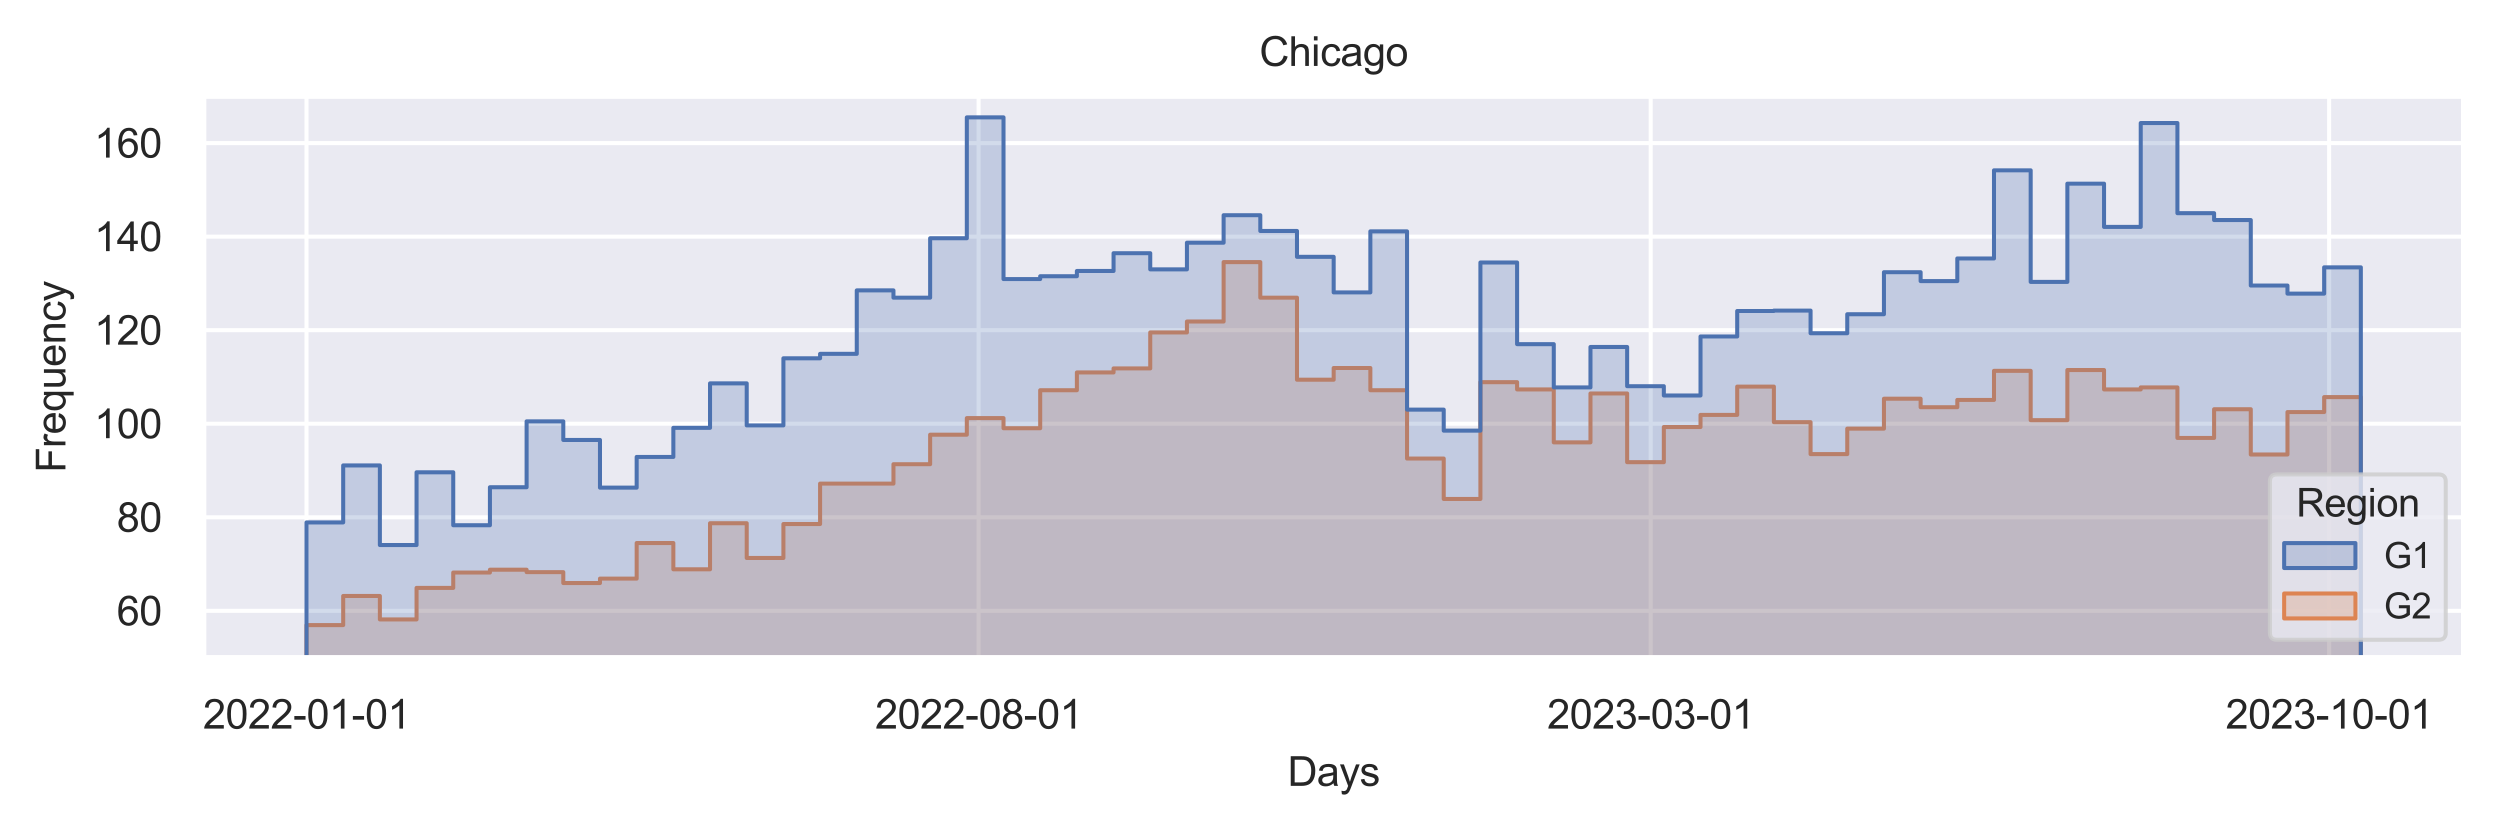 <?xml version="1.0" encoding="utf-8" standalone="no"?>
<!DOCTYPE svg PUBLIC "-//W3C//DTD SVG 1.1//EN"
  "http://www.w3.org/Graphics/SVG/1.1/DTD/svg11.dtd">
<svg xmlns:xlink="http://www.w3.org/1999/xlink" width="493.856pt" height="164.13pt" viewBox="0 0 493.856 164.13" xmlns="http://www.w3.org/2000/svg" version="1.1">
 <defs>
  <style type="text/css">*{stroke-linejoin: round; stroke-linecap: butt}</style>
 </defs>
 <g id="figure_1">
  <g id="patch_1">
   <path d="M 0 164.13 
L 493.856 164.13 
L 493.856 0 
L 0 0 
z
" style="fill: #ffffff"/>
  </g>
  <g id="axes_1">
   <g id="patch_2">
    <path d="M 40.256 129.904 
L 486.656 129.904 
L 486.656 19.024 
L 40.256 19.024 
z
" style="fill: #eaeaf2"/>
   </g>
   <g id="matplotlib.axis_1">
    <g id="xtick_1">
     <g id="line2d_1">
      <path d="M 60.547 129.904 
L 60.547 19.024 
" clip-path="url(#p807b427afb)" style="fill: none; stroke: #ffffff; stroke-width: 0.8; stroke-linecap: round"/>
     </g>
     <g id="text_1">
      <!-- 2022-01-01 -->
      <g style="fill: #262626" transform="translate(40.088 143.93) scale(0.08 -0.08)">
       <defs>
        <path id="ArialMT-32" d="M 3222 541 
L 3222 0 
L 194 0 
Q 188 203 259 391 
Q 375 700 629 1000 
Q 884 1300 1366 1694 
Q 2113 2306 2375 2664 
Q 2638 3022 2638 3341 
Q 2638 3675 2398 3904 
Q 2159 4134 1775 4134 
Q 1369 4134 1125 3890 
Q 881 3647 878 3216 
L 300 3275 
Q 359 3922 746 4261 
Q 1134 4600 1788 4600 
Q 2447 4600 2831 4234 
Q 3216 3869 3216 3328 
Q 3216 3053 3103 2787 
Q 2991 2522 2730 2228 
Q 2469 1934 1863 1422 
Q 1356 997 1212 845 
Q 1069 694 975 541 
L 3222 541 
z
" transform="scale(0.016)"/>
        <path id="ArialMT-30" d="M 266 2259 
Q 266 3072 433 3567 
Q 600 4063 929 4331 
Q 1259 4600 1759 4600 
Q 2128 4600 2406 4451 
Q 2684 4303 2865 4023 
Q 3047 3744 3150 3342 
Q 3253 2941 3253 2259 
Q 3253 1453 3087 958 
Q 2922 463 2592 192 
Q 2263 -78 1759 -78 
Q 1097 -78 719 397 
Q 266 969 266 2259 
z
M 844 2259 
Q 844 1131 1108 757 
Q 1372 384 1759 384 
Q 2147 384 2411 759 
Q 2675 1134 2675 2259 
Q 2675 3391 2411 3762 
Q 2147 4134 1753 4134 
Q 1366 4134 1134 3806 
Q 844 3388 844 2259 
z
" transform="scale(0.016)"/>
        <path id="ArialMT-2d" d="M 203 1375 
L 203 1941 
L 1931 1941 
L 1931 1375 
L 203 1375 
z
" transform="scale(0.016)"/>
        <path id="ArialMT-31" d="M 2384 0 
L 1822 0 
L 1822 3584 
Q 1619 3391 1289 3197 
Q 959 3003 697 2906 
L 697 3450 
Q 1169 3672 1522 3987 
Q 1875 4303 2022 4600 
L 2384 4600 
L 2384 0 
z
" transform="scale(0.016)"/>
       </defs>
       <use xlink:href="#ArialMT-32"/>
       <use xlink:href="#ArialMT-30" x="55.615"/>
       <use xlink:href="#ArialMT-32" x="111.23"/>
       <use xlink:href="#ArialMT-32" x="166.846"/>
       <use xlink:href="#ArialMT-2d" x="222.461"/>
       <use xlink:href="#ArialMT-30" x="255.762"/>
       <use xlink:href="#ArialMT-31" x="311.377"/>
       <use xlink:href="#ArialMT-2d" x="366.992"/>
       <use xlink:href="#ArialMT-30" x="400.293"/>
       <use xlink:href="#ArialMT-31" x="455.908"/>
      </g>
     </g>
    </g>
    <g id="xtick_2">
     <g id="line2d_2">
      <path d="M 193.315 129.904 
L 193.315 19.024 
" clip-path="url(#p807b427afb)" style="fill: none; stroke: #ffffff; stroke-width: 0.8; stroke-linecap: round"/>
     </g>
     <g id="text_2">
      <!-- 2022-08-01 -->
      <g style="fill: #262626" transform="translate(172.856 143.93) scale(0.08 -0.08)">
       <defs>
        <path id="ArialMT-38" d="M 1131 2484 
Q 781 2613 612 2850 
Q 444 3088 444 3419 
Q 444 3919 803 4259 
Q 1163 4600 1759 4600 
Q 2359 4600 2725 4251 
Q 3091 3903 3091 3403 
Q 3091 3084 2923 2848 
Q 2756 2613 2416 2484 
Q 2838 2347 3058 2040 
Q 3278 1734 3278 1309 
Q 3278 722 2862 322 
Q 2447 -78 1769 -78 
Q 1091 -78 675 323 
Q 259 725 259 1325 
Q 259 1772 486 2073 
Q 713 2375 1131 2484 
z
M 1019 3438 
Q 1019 3113 1228 2906 
Q 1438 2700 1772 2700 
Q 2097 2700 2305 2904 
Q 2513 3109 2513 3406 
Q 2513 3716 2298 3927 
Q 2084 4138 1766 4138 
Q 1444 4138 1231 3931 
Q 1019 3725 1019 3438 
z
M 838 1322 
Q 838 1081 952 856 
Q 1066 631 1291 507 
Q 1516 384 1775 384 
Q 2178 384 2440 643 
Q 2703 903 2703 1303 
Q 2703 1709 2433 1975 
Q 2163 2241 1756 2241 
Q 1359 2241 1098 1978 
Q 838 1716 838 1322 
z
" transform="scale(0.016)"/>
       </defs>
       <use xlink:href="#ArialMT-32"/>
       <use xlink:href="#ArialMT-30" x="55.615"/>
       <use xlink:href="#ArialMT-32" x="111.23"/>
       <use xlink:href="#ArialMT-32" x="166.846"/>
       <use xlink:href="#ArialMT-2d" x="222.461"/>
       <use xlink:href="#ArialMT-30" x="255.762"/>
       <use xlink:href="#ArialMT-38" x="311.377"/>
       <use xlink:href="#ArialMT-2d" x="366.992"/>
       <use xlink:href="#ArialMT-30" x="400.293"/>
       <use xlink:href="#ArialMT-31" x="455.908"/>
      </g>
     </g>
    </g>
    <g id="xtick_3">
     <g id="line2d_3">
      <path d="M 326.083 129.904 
L 326.083 19.024 
" clip-path="url(#p807b427afb)" style="fill: none; stroke: #ffffff; stroke-width: 0.8; stroke-linecap: round"/>
     </g>
     <g id="text_3">
      <!-- 2023-03-01 -->
      <g style="fill: #262626" transform="translate(305.624 143.93) scale(0.08 -0.08)">
       <defs>
        <path id="ArialMT-33" d="M 269 1209 
L 831 1284 
Q 928 806 1161 595 
Q 1394 384 1728 384 
Q 2125 384 2398 659 
Q 2672 934 2672 1341 
Q 2672 1728 2419 1979 
Q 2166 2231 1775 2231 
Q 1616 2231 1378 2169 
L 1441 2663 
Q 1497 2656 1531 2656 
Q 1891 2656 2178 2843 
Q 2466 3031 2466 3422 
Q 2466 3731 2256 3934 
Q 2047 4138 1716 4138 
Q 1388 4138 1169 3931 
Q 950 3725 888 3313 
L 325 3413 
Q 428 3978 793 4289 
Q 1159 4600 1703 4600 
Q 2078 4600 2393 4439 
Q 2709 4278 2876 4000 
Q 3044 3722 3044 3409 
Q 3044 3113 2884 2869 
Q 2725 2625 2413 2481 
Q 2819 2388 3044 2092 
Q 3269 1797 3269 1353 
Q 3269 753 2831 336 
Q 2394 -81 1725 -81 
Q 1122 -81 723 278 
Q 325 638 269 1209 
z
" transform="scale(0.016)"/>
       </defs>
       <use xlink:href="#ArialMT-32"/>
       <use xlink:href="#ArialMT-30" x="55.615"/>
       <use xlink:href="#ArialMT-32" x="111.23"/>
       <use xlink:href="#ArialMT-33" x="166.846"/>
       <use xlink:href="#ArialMT-2d" x="222.461"/>
       <use xlink:href="#ArialMT-30" x="255.762"/>
       <use xlink:href="#ArialMT-33" x="311.377"/>
       <use xlink:href="#ArialMT-2d" x="366.992"/>
       <use xlink:href="#ArialMT-30" x="400.293"/>
       <use xlink:href="#ArialMT-31" x="455.908"/>
      </g>
     </g>
    </g>
    <g id="xtick_4">
     <g id="line2d_4">
      <path d="M 460.103 129.904 
L 460.103 19.024 
" clip-path="url(#p807b427afb)" style="fill: none; stroke: #ffffff; stroke-width: 0.8; stroke-linecap: round"/>
     </g>
     <g id="text_4">
      <!-- 2023-10-01 -->
      <g style="fill: #262626" transform="translate(439.644 143.93) scale(0.08 -0.08)">
       <use xlink:href="#ArialMT-32"/>
       <use xlink:href="#ArialMT-30" x="55.615"/>
       <use xlink:href="#ArialMT-32" x="111.23"/>
       <use xlink:href="#ArialMT-33" x="166.846"/>
       <use xlink:href="#ArialMT-2d" x="222.461"/>
       <use xlink:href="#ArialMT-31" x="255.762"/>
       <use xlink:href="#ArialMT-30" x="311.377"/>
       <use xlink:href="#ArialMT-2d" x="366.992"/>
       <use xlink:href="#ArialMT-30" x="400.293"/>
       <use xlink:href="#ArialMT-31" x="455.908"/>
      </g>
     </g>
    </g>
    <g id="text_5">
     <!-- Days -->
     <g style="fill: #262626" transform="translate(254.343 155.246) scale(0.08 -0.08)">
      <defs>
       <path id="ArialMT-44" d="M 494 0 
L 494 4581 
L 2072 4581 
Q 2606 4581 2888 4516 
Q 3281 4425 3559 4188 
Q 3922 3881 4101 3404 
Q 4281 2928 4281 2316 
Q 4281 1794 4159 1391 
Q 4038 988 3847 723 
Q 3656 459 3429 307 
Q 3203 156 2883 78 
Q 2563 0 2147 0 
L 494 0 
z
M 1100 541 
L 2078 541 
Q 2531 541 2789 625 
Q 3047 709 3200 863 
Q 3416 1078 3536 1442 
Q 3656 1806 3656 2325 
Q 3656 3044 3420 3430 
Q 3184 3816 2847 3947 
Q 2603 4041 2063 4041 
L 1100 4041 
L 1100 541 
z
" transform="scale(0.016)"/>
       <path id="ArialMT-61" d="M 2588 409 
Q 2275 144 1986 34 
Q 1697 -75 1366 -75 
Q 819 -75 525 192 
Q 231 459 231 875 
Q 231 1119 342 1320 
Q 453 1522 633 1644 
Q 813 1766 1038 1828 
Q 1203 1872 1538 1913 
Q 2219 1994 2541 2106 
Q 2544 2222 2544 2253 
Q 2544 2597 2384 2738 
Q 2169 2928 1744 2928 
Q 1347 2928 1158 2789 
Q 969 2650 878 2297 
L 328 2372 
Q 403 2725 575 2942 
Q 747 3159 1072 3276 
Q 1397 3394 1825 3394 
Q 2250 3394 2515 3294 
Q 2781 3194 2906 3042 
Q 3031 2891 3081 2659 
Q 3109 2516 3109 2141 
L 3109 1391 
Q 3109 606 3145 398 
Q 3181 191 3288 0 
L 2700 0 
Q 2613 175 2588 409 
z
M 2541 1666 
Q 2234 1541 1622 1453 
Q 1275 1403 1131 1340 
Q 988 1278 909 1158 
Q 831 1038 831 891 
Q 831 666 1001 516 
Q 1172 366 1500 366 
Q 1825 366 2078 508 
Q 2331 650 2450 897 
Q 2541 1088 2541 1459 
L 2541 1666 
z
" transform="scale(0.016)"/>
       <path id="ArialMT-79" d="M 397 -1278 
L 334 -750 
Q 519 -800 656 -800 
Q 844 -800 956 -737 
Q 1069 -675 1141 -563 
Q 1194 -478 1313 -144 
Q 1328 -97 1363 -6 
L 103 3319 
L 709 3319 
L 1400 1397 
Q 1534 1031 1641 628 
Q 1738 1016 1872 1384 
L 2581 3319 
L 3144 3319 
L 1881 -56 
Q 1678 -603 1566 -809 
Q 1416 -1088 1222 -1217 
Q 1028 -1347 759 -1347 
Q 597 -1347 397 -1278 
z
" transform="scale(0.016)"/>
       <path id="ArialMT-73" d="M 197 991 
L 753 1078 
Q 800 744 1014 566 
Q 1228 388 1613 388 
Q 2000 388 2187 545 
Q 2375 703 2375 916 
Q 2375 1106 2209 1216 
Q 2094 1291 1634 1406 
Q 1016 1563 777 1677 
Q 538 1791 414 1992 
Q 291 2194 291 2438 
Q 291 2659 392 2848 
Q 494 3038 669 3163 
Q 800 3259 1026 3326 
Q 1253 3394 1513 3394 
Q 1903 3394 2198 3281 
Q 2494 3169 2634 2976 
Q 2775 2784 2828 2463 
L 2278 2388 
Q 2241 2644 2061 2787 
Q 1881 2931 1553 2931 
Q 1166 2931 1000 2803 
Q 834 2675 834 2503 
Q 834 2394 903 2306 
Q 972 2216 1119 2156 
Q 1203 2125 1616 2013 
Q 2213 1853 2448 1751 
Q 2684 1650 2818 1456 
Q 2953 1263 2953 975 
Q 2953 694 2789 445 
Q 2625 197 2315 61 
Q 2006 -75 1616 -75 
Q 969 -75 630 194 
Q 291 463 197 991 
z
" transform="scale(0.016)"/>
      </defs>
      <use xlink:href="#ArialMT-44"/>
      <use xlink:href="#ArialMT-61" x="72.217"/>
      <use xlink:href="#ArialMT-79" x="127.832"/>
      <use xlink:href="#ArialMT-73" x="177.832"/>
     </g>
    </g>
   </g>
   <g id="matplotlib.axis_2">
    <g id="ytick_1">
     <g id="line2d_5">
      <path d="M 40.256 120.664 
L 486.656 120.664 
" clip-path="url(#p807b427afb)" style="fill: none; stroke: #ffffff; stroke-width: 0.8; stroke-linecap: round"/>
     </g>
     <g id="text_6">
      <!-- 60 -->
      <g style="fill: #262626" transform="translate(23.059 123.527) scale(0.08 -0.08)">
       <defs>
        <path id="ArialMT-36" d="M 3184 3459 
L 2625 3416 
Q 2550 3747 2413 3897 
Q 2184 4138 1850 4138 
Q 1581 4138 1378 3988 
Q 1113 3794 959 3422 
Q 806 3050 800 2363 
Q 1003 2672 1297 2822 
Q 1591 2972 1913 2972 
Q 2475 2972 2870 2558 
Q 3266 2144 3266 1488 
Q 3266 1056 3080 686 
Q 2894 316 2569 119 
Q 2244 -78 1831 -78 
Q 1128 -78 684 439 
Q 241 956 241 2144 
Q 241 3472 731 4075 
Q 1159 4600 1884 4600 
Q 2425 4600 2770 4297 
Q 3116 3994 3184 3459 
z
M 888 1484 
Q 888 1194 1011 928 
Q 1134 663 1356 523 
Q 1578 384 1822 384 
Q 2178 384 2434 671 
Q 2691 959 2691 1453 
Q 2691 1928 2437 2201 
Q 2184 2475 1800 2475 
Q 1419 2475 1153 2201 
Q 888 1928 888 1484 
z
" transform="scale(0.016)"/>
       </defs>
       <use xlink:href="#ArialMT-36"/>
       <use xlink:href="#ArialMT-30" x="55.615"/>
      </g>
     </g>
    </g>
    <g id="ytick_2">
     <g id="line2d_6">
      <path d="M 40.256 102.184 
L 486.656 102.184 
" clip-path="url(#p807b427afb)" style="fill: none; stroke: #ffffff; stroke-width: 0.8; stroke-linecap: round"/>
     </g>
     <g id="text_7">
      <!-- 80 -->
      <g style="fill: #262626" transform="translate(23.059 105.047) scale(0.08 -0.08)">
       <use xlink:href="#ArialMT-38"/>
       <use xlink:href="#ArialMT-30" x="55.615"/>
      </g>
     </g>
    </g>
    <g id="ytick_3">
     <g id="line2d_7">
      <path d="M 40.256 83.704 
L 486.656 83.704 
" clip-path="url(#p807b427afb)" style="fill: none; stroke: #ffffff; stroke-width: 0.8; stroke-linecap: round"/>
     </g>
     <g id="text_8">
      <!-- 100 -->
      <g style="fill: #262626" transform="translate(18.61 86.567) scale(0.08 -0.08)">
       <use xlink:href="#ArialMT-31"/>
       <use xlink:href="#ArialMT-30" x="55.615"/>
       <use xlink:href="#ArialMT-30" x="111.23"/>
      </g>
     </g>
    </g>
    <g id="ytick_4">
     <g id="line2d_8">
      <path d="M 40.256 65.224 
L 486.656 65.224 
" clip-path="url(#p807b427afb)" style="fill: none; stroke: #ffffff; stroke-width: 0.8; stroke-linecap: round"/>
     </g>
     <g id="text_9">
      <!-- 120 -->
      <g style="fill: #262626" transform="translate(18.61 68.087) scale(0.08 -0.08)">
       <use xlink:href="#ArialMT-31"/>
       <use xlink:href="#ArialMT-32" x="55.615"/>
       <use xlink:href="#ArialMT-30" x="111.23"/>
      </g>
     </g>
    </g>
    <g id="ytick_5">
     <g id="line2d_9">
      <path d="M 40.256 46.744 
L 486.656 46.744 
" clip-path="url(#p807b427afb)" style="fill: none; stroke: #ffffff; stroke-width: 0.8; stroke-linecap: round"/>
     </g>
     <g id="text_10">
      <!-- 140 -->
      <g style="fill: #262626" transform="translate(18.61 49.607) scale(0.08 -0.08)">
       <defs>
        <path id="ArialMT-34" d="M 2069 0 
L 2069 1097 
L 81 1097 
L 81 1613 
L 2172 4581 
L 2631 4581 
L 2631 1613 
L 3250 1613 
L 3250 1097 
L 2631 1097 
L 2631 0 
L 2069 0 
z
M 2069 1613 
L 2069 3678 
L 634 1613 
L 2069 1613 
z
" transform="scale(0.016)"/>
       </defs>
       <use xlink:href="#ArialMT-31"/>
       <use xlink:href="#ArialMT-34" x="55.615"/>
       <use xlink:href="#ArialMT-30" x="111.23"/>
      </g>
     </g>
    </g>
    <g id="ytick_6">
     <g id="line2d_10">
      <path d="M 40.256 28.264 
L 486.656 28.264 
" clip-path="url(#p807b427afb)" style="fill: none; stroke: #ffffff; stroke-width: 0.8; stroke-linecap: round"/>
     </g>
     <g id="text_11">
      <!-- 160 -->
      <g style="fill: #262626" transform="translate(18.61 31.127) scale(0.08 -0.08)">
       <use xlink:href="#ArialMT-31"/>
       <use xlink:href="#ArialMT-36" x="55.615"/>
       <use xlink:href="#ArialMT-30" x="111.23"/>
      </g>
     </g>
    </g>
    <g id="text_12">
     <!-- Frequency -->
     <g style="fill: #262626" transform="translate(12.926 93.361) rotate(-90) scale(0.08 -0.08)">
      <defs>
       <path id="ArialMT-46" d="M 525 0 
L 525 4581 
L 3616 4581 
L 3616 4041 
L 1131 4041 
L 1131 2622 
L 3281 2622 
L 3281 2081 
L 1131 2081 
L 1131 0 
L 525 0 
z
" transform="scale(0.016)"/>
       <path id="ArialMT-72" d="M 416 0 
L 416 3319 
L 922 3319 
L 922 2816 
Q 1116 3169 1280 3281 
Q 1444 3394 1641 3394 
Q 1925 3394 2219 3213 
L 2025 2691 
Q 1819 2813 1613 2813 
Q 1428 2813 1281 2702 
Q 1134 2591 1072 2394 
Q 978 2094 978 1738 
L 978 0 
L 416 0 
z
" transform="scale(0.016)"/>
       <path id="ArialMT-65" d="M 2694 1069 
L 3275 997 
Q 3138 488 2766 206 
Q 2394 -75 1816 -75 
Q 1088 -75 661 373 
Q 234 822 234 1631 
Q 234 2469 665 2931 
Q 1097 3394 1784 3394 
Q 2450 3394 2872 2941 
Q 3294 2488 3294 1666 
Q 3294 1616 3291 1516 
L 816 1516 
Q 847 969 1125 678 
Q 1403 388 1819 388 
Q 2128 388 2347 550 
Q 2566 713 2694 1069 
z
M 847 1978 
L 2700 1978 
Q 2663 2397 2488 2606 
Q 2219 2931 1791 2931 
Q 1403 2931 1139 2672 
Q 875 2413 847 1978 
z
" transform="scale(0.016)"/>
       <path id="ArialMT-71" d="M 2538 -1272 
L 2538 353 
Q 2406 169 2170 47 
Q 1934 -75 1669 -75 
Q 1078 -75 651 397 
Q 225 869 225 1691 
Q 225 2191 398 2587 
Q 572 2984 901 3189 
Q 1231 3394 1625 3394 
Q 2241 3394 2594 2875 
L 2594 3319 
L 3100 3319 
L 3100 -1272 
L 2538 -1272 
z
M 803 1669 
Q 803 1028 1072 708 
Q 1341 388 1716 388 
Q 2075 388 2334 692 
Q 2594 997 2594 1619 
Q 2594 2281 2320 2615 
Q 2047 2950 1678 2950 
Q 1313 2950 1058 2639 
Q 803 2328 803 1669 
z
" transform="scale(0.016)"/>
       <path id="ArialMT-75" d="M 2597 0 
L 2597 488 
Q 2209 -75 1544 -75 
Q 1250 -75 995 37 
Q 741 150 617 320 
Q 494 491 444 738 
Q 409 903 409 1263 
L 409 3319 
L 972 3319 
L 972 1478 
Q 972 1038 1006 884 
Q 1059 663 1231 536 
Q 1403 409 1656 409 
Q 1909 409 2131 539 
Q 2353 669 2445 892 
Q 2538 1116 2538 1541 
L 2538 3319 
L 3100 3319 
L 3100 0 
L 2597 0 
z
" transform="scale(0.016)"/>
       <path id="ArialMT-6e" d="M 422 0 
L 422 3319 
L 928 3319 
L 928 2847 
Q 1294 3394 1984 3394 
Q 2284 3394 2536 3286 
Q 2788 3178 2913 3003 
Q 3038 2828 3088 2588 
Q 3119 2431 3119 2041 
L 3119 0 
L 2556 0 
L 2556 2019 
Q 2556 2363 2490 2533 
Q 2425 2703 2258 2804 
Q 2091 2906 1866 2906 
Q 1506 2906 1245 2678 
Q 984 2450 984 1813 
L 984 0 
L 422 0 
z
" transform="scale(0.016)"/>
       <path id="ArialMT-63" d="M 2588 1216 
L 3141 1144 
Q 3050 572 2676 248 
Q 2303 -75 1759 -75 
Q 1078 -75 664 370 
Q 250 816 250 1647 
Q 250 2184 428 2587 
Q 606 2991 970 3192 
Q 1334 3394 1763 3394 
Q 2303 3394 2647 3120 
Q 2991 2847 3088 2344 
L 2541 2259 
Q 2463 2594 2264 2762 
Q 2066 2931 1784 2931 
Q 1359 2931 1093 2626 
Q 828 2322 828 1663 
Q 828 994 1084 691 
Q 1341 388 1753 388 
Q 2084 388 2306 591 
Q 2528 794 2588 1216 
z
" transform="scale(0.016)"/>
      </defs>
      <use xlink:href="#ArialMT-46"/>
      <use xlink:href="#ArialMT-72" x="61.084"/>
      <use xlink:href="#ArialMT-65" x="94.385"/>
      <use xlink:href="#ArialMT-71" x="150"/>
      <use xlink:href="#ArialMT-75" x="205.615"/>
      <use xlink:href="#ArialMT-65" x="261.23"/>
      <use xlink:href="#ArialMT-6e" x="316.846"/>
      <use xlink:href="#ArialMT-63" x="372.461"/>
      <use xlink:href="#ArialMT-79" x="422.461"/>
     </g>
    </g>
   </g>
   <g id="PolyCollection_1">
    <defs>
     <path id="mfb6a92dca6" d="M 60.547 -40.649 
L 60.547 11.974 
L 67.794 11.974 
L 67.794 11.974 
L 75.041 11.974 
L 75.041 11.974 
L 82.287 11.974 
L 82.287 11.974 
L 89.534 11.974 
L 89.534 11.974 
L 96.781 11.974 
L 96.781 11.974 
L 104.028 11.974 
L 104.028 11.974 
L 111.274 11.974 
L 111.274 11.974 
L 118.521 11.974 
L 118.521 11.974 
L 125.768 11.974 
L 125.768 11.974 
L 133.015 11.974 
L 133.015 11.974 
L 140.261 11.974 
L 140.261 11.974 
L 147.508 11.974 
L 147.508 11.974 
L 154.755 11.974 
L 154.755 11.974 
L 162.002 11.974 
L 162.002 11.974 
L 169.248 11.974 
L 169.248 11.974 
L 176.495 11.974 
L 176.495 11.974 
L 183.742 11.974 
L 183.742 11.974 
L 190.989 11.974 
L 190.989 11.974 
L 198.235 11.974 
L 198.235 11.974 
L 205.482 11.974 
L 205.482 11.974 
L 212.729 11.974 
L 212.729 11.974 
L 219.976 11.974 
L 219.976 11.974 
L 227.222 11.974 
L 227.222 11.974 
L 234.469 11.974 
L 234.469 11.974 
L 241.716 11.974 
L 241.716 11.974 
L 248.963 11.974 
L 248.963 11.974 
L 256.209 11.974 
L 256.209 11.974 
L 263.456 11.974 
L 263.456 11.974 
L 270.703 11.974 
L 270.703 11.974 
L 277.95 11.974 
L 277.95 11.974 
L 285.197 11.974 
L 285.197 11.974 
L 292.443 11.974 
L 292.443 11.974 
L 299.69 11.974 
L 299.69 11.974 
L 306.937 11.974 
L 306.937 11.974 
L 314.184 11.974 
L 314.184 11.974 
L 321.43 11.974 
L 321.43 11.974 
L 328.677 11.974 
L 328.677 11.974 
L 335.924 11.974 
L 335.924 11.974 
L 343.171 11.974 
L 343.171 11.974 
L 350.417 11.974 
L 350.417 11.974 
L 357.664 11.974 
L 357.664 11.974 
L 364.911 11.974 
L 364.911 11.974 
L 372.158 11.974 
L 372.158 11.974 
L 379.404 11.974 
L 379.404 11.974 
L 386.651 11.974 
L 386.651 11.974 
L 393.898 11.974 
L 393.898 11.974 
L 401.145 11.974 
L 401.145 11.974 
L 408.391 11.974 
L 408.391 11.974 
L 415.638 11.974 
L 415.638 11.974 
L 422.885 11.974 
L 422.885 11.974 
L 430.132 11.974 
L 430.132 11.974 
L 437.378 11.974 
L 437.378 11.974 
L 444.625 11.974 
L 444.625 11.974 
L 451.872 11.974 
L 451.872 11.974 
L 459.119 11.974 
L 459.119 11.974 
L 466.365 11.974 
L 466.365 11.974 
L 466.365 -85.685 
L 466.365 -85.685 
L 466.365 -85.685 
L 459.119 -85.685 
L 459.119 -82.731 
L 451.872 -82.731 
L 451.872 -74.346 
L 444.625 -74.346 
L 444.625 -83.29 
L 437.378 -83.29 
L 437.378 -77.62 
L 430.132 -77.62 
L 430.132 -87.602 
L 422.885 -87.602 
L 422.885 -87.202 
L 415.638 -87.202 
L 415.638 -91.035 
L 408.391 -91.035 
L 408.391 -81.134 
L 401.145 -81.134 
L 401.145 -90.875 
L 393.898 -90.875 
L 393.898 -85.126 
L 386.651 -85.126 
L 386.651 -83.689 
L 379.404 -83.689 
L 379.404 -85.366 
L 372.158 -85.366 
L 372.158 -79.457 
L 364.911 -79.457 
L 364.911 -74.426 
L 357.664 -74.426 
L 357.664 -80.734 
L 350.417 -80.734 
L 350.417 -87.761 
L 343.171 -87.761 
L 343.171 -82.172 
L 335.924 -82.172 
L 335.924 -79.776 
L 328.677 -79.776 
L 328.677 -72.829 
L 321.43 -72.829 
L 321.43 -86.404 
L 314.184 -86.404 
L 314.184 -76.742 
L 306.937 -76.742 
L 306.937 -87.202 
L 299.69 -87.202 
L 299.69 -88.64 
L 292.443 -88.64 
L 292.443 -65.562 
L 285.197 -65.562 
L 285.197 -73.548 
L 277.95 -73.548 
L 277.95 -87.043 
L 270.703 -87.043 
L 270.703 -91.434 
L 263.456 -91.434 
L 263.456 -89.119 
L 256.209 -89.119 
L 256.209 -105.329 
L 248.963 -105.329 
L 248.963 -112.356 
L 241.716 -112.356 
L 241.716 -100.617 
L 234.469 -100.617 
L 234.469 -98.461 
L 227.222 -98.461 
L 227.222 -91.355 
L 219.976 -91.355 
L 219.976 -90.556 
L 212.729 -90.556 
L 212.729 -87.043 
L 205.482 -87.043 
L 205.482 -79.536 
L 198.235 -79.536 
L 198.235 -81.533 
L 190.989 -81.533 
L 190.989 -78.259 
L 183.742 -78.259 
L 183.742 -72.43 
L 176.495 -72.43 
L 176.495 -68.597 
L 169.248 -68.597 
L 169.248 -68.597 
L 162.002 -68.597 
L 162.002 -60.612 
L 154.755 -60.612 
L 154.755 -53.904 
L 147.508 -53.904 
L 147.508 -60.771 
L 140.261 -60.771 
L 140.261 -51.668 
L 133.015 -51.668 
L 133.015 -56.859 
L 125.768 -56.859 
L 125.768 -49.832 
L 118.521 -49.832 
L 118.521 -48.953 
L 111.274 -48.953 
L 111.274 -51.109 
L 104.028 -51.109 
L 104.028 -51.588 
L 96.781 -51.588 
L 96.781 -51.029 
L 89.534 -51.029 
L 89.534 -47.995 
L 82.287 -47.995 
L 82.287 -41.767 
L 75.041 -41.767 
L 75.041 -46.398 
L 67.794 -46.398 
L 67.794 -40.649 
L 60.547 -40.649 
z
" style="stroke: #dd8452; stroke-width: 0.8"/>
    </defs>
    <g clip-path="url(#p807b427afb)">
     <use xlink:href="#mfb6a92dca6" x="0" y="164.13" style="fill: #dd8452; fill-opacity: 0.25; stroke: #dd8452; stroke-width: 0.8"/>
    </g>
   </g>
   <g id="PolyCollection_2">
    <defs>
     <path id="m380516afed" d="M 60.547 -60.931 
L 60.547 11.974 
L 67.794 11.974 
L 67.794 11.974 
L 75.041 11.974 
L 75.041 11.974 
L 82.287 11.974 
L 82.287 11.974 
L 89.534 11.974 
L 89.534 11.974 
L 96.781 11.974 
L 96.781 11.974 
L 104.028 11.974 
L 104.028 11.974 
L 111.274 11.974 
L 111.274 11.974 
L 118.521 11.974 
L 118.521 11.974 
L 125.768 11.974 
L 125.768 11.974 
L 133.015 11.974 
L 133.015 11.974 
L 140.261 11.974 
L 140.261 11.974 
L 147.508 11.974 
L 147.508 11.974 
L 154.755 11.974 
L 154.755 11.974 
L 162.002 11.974 
L 162.002 11.974 
L 169.248 11.974 
L 169.248 11.974 
L 176.495 11.974 
L 176.495 11.974 
L 183.742 11.974 
L 183.742 11.974 
L 190.989 11.974 
L 190.989 11.974 
L 198.235 11.974 
L 198.235 11.974 
L 205.482 11.974 
L 205.482 11.974 
L 212.729 11.974 
L 212.729 11.974 
L 219.976 11.974 
L 219.976 11.974 
L 227.222 11.974 
L 227.222 11.974 
L 234.469 11.974 
L 234.469 11.974 
L 241.716 11.974 
L 241.716 11.974 
L 248.963 11.974 
L 248.963 11.974 
L 256.209 11.974 
L 256.209 11.974 
L 263.456 11.974 
L 263.456 11.974 
L 270.703 11.974 
L 270.703 11.974 
L 277.95 11.974 
L 277.95 11.974 
L 285.197 11.974 
L 285.197 11.974 
L 292.443 11.974 
L 292.443 11.974 
L 299.69 11.974 
L 299.69 11.974 
L 306.937 11.974 
L 306.937 11.974 
L 314.184 11.974 
L 314.184 11.974 
L 321.43 11.974 
L 321.43 11.974 
L 328.677 11.974 
L 328.677 11.974 
L 335.924 11.974 
L 335.924 11.974 
L 343.171 11.974 
L 343.171 11.974 
L 350.417 11.974 
L 350.417 11.974 
L 357.664 11.974 
L 357.664 11.974 
L 364.911 11.974 
L 364.911 11.974 
L 372.158 11.974 
L 372.158 11.974 
L 379.404 11.974 
L 379.404 11.974 
L 386.651 11.974 
L 386.651 11.974 
L 393.898 11.974 
L 393.898 11.974 
L 401.145 11.974 
L 401.145 11.974 
L 408.391 11.974 
L 408.391 11.974 
L 415.638 11.974 
L 415.638 11.974 
L 422.885 11.974 
L 422.885 11.974 
L 430.132 11.974 
L 430.132 11.974 
L 437.378 11.974 
L 437.378 11.974 
L 444.625 11.974 
L 444.625 11.974 
L 451.872 11.974 
L 451.872 11.974 
L 459.119 11.974 
L 459.119 11.974 
L 466.365 11.974 
L 466.365 11.974 
L 466.365 -111.318 
L 466.365 -111.318 
L 466.365 -111.318 
L 459.119 -111.318 
L 459.119 -106.127 
L 451.872 -106.127 
L 451.872 -107.724 
L 444.625 -107.724 
L 444.625 -120.66 
L 437.378 -120.66 
L 437.378 -122.018 
L 430.132 -122.018 
L 430.132 -139.825 
L 422.885 -139.825 
L 422.885 -119.303 
L 415.638 -119.303 
L 415.638 -127.847 
L 408.391 -127.847 
L 408.391 -108.443 
L 401.145 -108.443 
L 401.145 -130.482 
L 393.898 -130.482 
L 393.898 -113.074 
L 386.651 -113.074 
L 386.651 -108.603 
L 379.404 -108.603 
L 379.404 -110.359 
L 372.158 -110.359 
L 372.158 -102.055 
L 364.911 -102.055 
L 364.911 -98.302 
L 357.664 -98.302 
L 357.664 -102.773 
L 350.417 -102.773 
L 350.417 -102.694 
L 343.171 -102.694 
L 343.171 -97.663 
L 335.924 -97.663 
L 335.924 -86.004 
L 328.677 -86.004 
L 328.677 -87.841 
L 321.43 -87.841 
L 321.43 -95.587 
L 314.184 -95.587 
L 314.184 -87.602 
L 306.937 -87.602 
L 306.937 -96.146 
L 299.69 -96.146 
L 299.69 -112.276 
L 292.443 -112.276 
L 292.443 -79.057 
L 285.197 -79.057 
L 285.197 -83.21 
L 277.95 -83.21 
L 277.95 -118.424 
L 270.703 -118.424 
L 270.703 -106.367 
L 263.456 -106.367 
L 263.456 -113.394 
L 256.209 -113.394 
L 256.209 -118.504 
L 248.963 -118.504 
L 248.963 -121.618 
L 241.716 -121.618 
L 241.716 -116.188 
L 234.469 -116.188 
L 234.469 -110.918 
L 227.222 -110.918 
L 227.222 -114.112 
L 219.976 -114.112 
L 219.976 -110.599 
L 212.729 -110.599 
L 212.729 -109.561 
L 205.482 -109.561 
L 205.482 -109.002 
L 198.235 -109.002 
L 198.235 -140.943 
L 190.989 -140.943 
L 190.989 -117.067 
L 183.742 -117.067 
L 183.742 -105.329 
L 176.495 -105.329 
L 176.495 -106.766 
L 169.248 -106.766 
L 169.248 -94.229 
L 162.002 -94.229 
L 162.002 -93.351 
L 154.755 -93.351 
L 154.755 -80.095 
L 147.508 -80.095 
L 147.508 -88.4 
L 140.261 -88.4 
L 140.261 -79.616 
L 133.015 -79.616 
L 133.015 -73.867 
L 125.768 -73.867 
L 125.768 -67.798 
L 118.521 -67.798 
L 118.521 -77.221 
L 111.274 -77.221 
L 111.274 -80.894 
L 104.028 -80.894 
L 104.028 -67.878 
L 96.781 -67.878 
L 96.781 -60.372 
L 89.534 -60.372 
L 89.534 -70.833 
L 82.287 -70.833 
L 82.287 -56.459 
L 75.041 -56.459 
L 75.041 -72.19 
L 67.794 -72.19 
L 67.794 -60.931 
L 60.547 -60.931 
z
" style="stroke: #4c72b0; stroke-width: 0.8"/>
    </defs>
    <g clip-path="url(#p807b427afb)">
     <use xlink:href="#m380516afed" x="0" y="164.13" style="fill: #4c72b0; fill-opacity: 0.25; stroke: #4c72b0; stroke-width: 0.8"/>
    </g>
   </g>
   <g id="patch_3">
    <path d="M 40.256 129.904 
L 40.256 19.024 
" style="fill: none; stroke: #ffffff; stroke-linejoin: miter; stroke-linecap: square"/>
   </g>
   <g id="patch_4">
    <path d="M 486.656 129.904 
L 486.656 19.024 
" style="fill: none; stroke: #ffffff; stroke-linejoin: miter; stroke-linecap: square"/>
   </g>
   <g id="patch_5">
    <path d="M 40.256 129.904 
L 486.656 129.904 
" style="fill: none; stroke: #ffffff; stroke-linejoin: miter; stroke-linecap: square"/>
   </g>
   <g id="patch_6">
    <path d="M 40.256 19.024 
L 486.656 19.024 
" style="fill: none; stroke: #ffffff; stroke-linejoin: miter; stroke-linecap: square"/>
   </g>
   <g id="text_13">
    <!-- Chicago -->
    <g style="fill: #262626" transform="translate(248.781 13.024) scale(0.08 -0.08)">
     <defs>
      <path id="ArialMT-43" d="M 3763 1606 
L 4369 1453 
Q 4178 706 3683 314 
Q 3188 -78 2472 -78 
Q 1731 -78 1267 223 
Q 803 525 561 1097 
Q 319 1669 319 2325 
Q 319 3041 592 3573 
Q 866 4106 1370 4382 
Q 1875 4659 2481 4659 
Q 3169 4659 3637 4309 
Q 4106 3959 4291 3325 
L 3694 3184 
Q 3534 3684 3231 3912 
Q 2928 4141 2469 4141 
Q 1941 4141 1586 3887 
Q 1231 3634 1087 3207 
Q 944 2781 944 2328 
Q 944 1744 1114 1308 
Q 1284 872 1643 656 
Q 2003 441 2422 441 
Q 2931 441 3284 734 
Q 3638 1028 3763 1606 
z
" transform="scale(0.016)"/>
      <path id="ArialMT-68" d="M 422 0 
L 422 4581 
L 984 4581 
L 984 2938 
Q 1378 3394 1978 3394 
Q 2347 3394 2619 3248 
Q 2891 3103 3008 2847 
Q 3125 2591 3125 2103 
L 3125 0 
L 2563 0 
L 2563 2103 
Q 2563 2525 2380 2717 
Q 2197 2909 1863 2909 
Q 1613 2909 1392 2779 
Q 1172 2650 1078 2428 
Q 984 2206 984 1816 
L 984 0 
L 422 0 
z
" transform="scale(0.016)"/>
      <path id="ArialMT-69" d="M 425 3934 
L 425 4581 
L 988 4581 
L 988 3934 
L 425 3934 
z
M 425 0 
L 425 3319 
L 988 3319 
L 988 0 
L 425 0 
z
" transform="scale(0.016)"/>
      <path id="ArialMT-67" d="M 319 -275 
L 866 -356 
Q 900 -609 1056 -725 
Q 1266 -881 1628 -881 
Q 2019 -881 2231 -725 
Q 2444 -569 2519 -288 
Q 2563 -116 2559 434 
Q 2191 0 1641 0 
Q 956 0 581 494 
Q 206 988 206 1678 
Q 206 2153 378 2554 
Q 550 2956 876 3175 
Q 1203 3394 1644 3394 
Q 2231 3394 2613 2919 
L 2613 3319 
L 3131 3319 
L 3131 450 
Q 3131 -325 2973 -648 
Q 2816 -972 2473 -1159 
Q 2131 -1347 1631 -1347 
Q 1038 -1347 672 -1080 
Q 306 -813 319 -275 
z
M 784 1719 
Q 784 1066 1043 766 
Q 1303 466 1694 466 
Q 2081 466 2343 764 
Q 2606 1063 2606 1700 
Q 2606 2309 2336 2618 
Q 2066 2928 1684 2928 
Q 1309 2928 1046 2623 
Q 784 2319 784 1719 
z
" transform="scale(0.016)"/>
      <path id="ArialMT-6f" d="M 213 1659 
Q 213 2581 725 3025 
Q 1153 3394 1769 3394 
Q 2453 3394 2887 2945 
Q 3322 2497 3322 1706 
Q 3322 1066 3130 698 
Q 2938 331 2570 128 
Q 2203 -75 1769 -75 
Q 1072 -75 642 372 
Q 213 819 213 1659 
z
M 791 1659 
Q 791 1022 1069 705 
Q 1347 388 1769 388 
Q 2188 388 2466 706 
Q 2744 1025 2744 1678 
Q 2744 2294 2464 2611 
Q 2184 2928 1769 2928 
Q 1347 2928 1069 2612 
Q 791 2297 791 1659 
z
" transform="scale(0.016)"/>
     </defs>
     <use xlink:href="#ArialMT-43"/>
     <use xlink:href="#ArialMT-68" x="72.217"/>
     <use xlink:href="#ArialMT-69" x="127.832"/>
     <use xlink:href="#ArialMT-63" x="150.049"/>
     <use xlink:href="#ArialMT-61" x="200.049"/>
     <use xlink:href="#ArialMT-67" x="255.664"/>
     <use xlink:href="#ArialMT-6f" x="311.279"/>
    </g>
   </g>
   <g id="legend_1">
    <g id="patch_7">
     <path d="M 449.81 126.384 
L 481.728 126.384 
Q 483.136 126.384 483.136 124.976 
L 483.136 95.13 
Q 483.136 93.722 481.728 93.722 
L 449.81 93.722 
Q 448.402 93.722 448.402 95.13 
L 448.402 124.976 
Q 448.402 126.384 449.81 126.384 
z
" style="fill: #eaeaf2; opacity: 0.8; stroke: #cccccc; stroke-width: 0.8; stroke-linejoin: miter"/>
    </g>
    <g id="text_14">
     <!-- Region -->
     <g style="fill: #262626" transform="translate(453.601 102.035) scale(0.077 -0.077)">
      <defs>
       <path id="ArialMT-52" d="M 503 0 
L 503 4581 
L 2534 4581 
Q 3147 4581 3465 4457 
Q 3784 4334 3975 4021 
Q 4166 3709 4166 3331 
Q 4166 2844 3850 2509 
Q 3534 2175 2875 2084 
Q 3116 1969 3241 1856 
Q 3506 1613 3744 1247 
L 4541 0 
L 3778 0 
L 3172 953 
Q 2906 1366 2734 1584 
Q 2563 1803 2427 1890 
Q 2291 1978 2150 2013 
Q 2047 2034 1813 2034 
L 1109 2034 
L 1109 0 
L 503 0 
z
M 1109 2559 
L 2413 2559 
Q 2828 2559 3062 2645 
Q 3297 2731 3419 2920 
Q 3541 3109 3541 3331 
Q 3541 3656 3305 3865 
Q 3069 4075 2559 4075 
L 1109 4075 
L 1109 2559 
z
" transform="scale(0.016)"/>
      </defs>
      <use xlink:href="#ArialMT-52"/>
      <use xlink:href="#ArialMT-65" x="72.217"/>
      <use xlink:href="#ArialMT-67" x="127.832"/>
      <use xlink:href="#ArialMT-69" x="183.447"/>
      <use xlink:href="#ArialMT-6f" x="205.664"/>
      <use xlink:href="#ArialMT-6e" x="261.279"/>
     </g>
    </g>
    <g id="patch_8">
     <path d="M 451.218 112.21 
L 465.298 112.21 
L 465.298 107.282 
L 451.218 107.282 
z
" style="fill: #4c72b0; fill-opacity: 0.25; stroke: #4c72b0; stroke-width: 0.8; stroke-linejoin: miter"/>
    </g>
    <g id="text_15">
     <!-- G1 -->
     <g style="fill: #262626" transform="translate(470.93 112.21) scale(0.07 -0.07)">
      <defs>
       <path id="ArialMT-47" d="M 2638 1797 
L 2638 2334 
L 4578 2338 
L 4578 638 
Q 4131 281 3656 101 
Q 3181 -78 2681 -78 
Q 2006 -78 1454 211 
Q 903 500 622 1047 
Q 341 1594 341 2269 
Q 341 2938 620 3517 
Q 900 4097 1425 4378 
Q 1950 4659 2634 4659 
Q 3131 4659 3532 4498 
Q 3934 4338 4162 4050 
Q 4391 3763 4509 3300 
L 3963 3150 
Q 3859 3500 3706 3700 
Q 3553 3900 3268 4020 
Q 2984 4141 2638 4141 
Q 2222 4141 1919 4014 
Q 1616 3888 1430 3681 
Q 1244 3475 1141 3228 
Q 966 2803 966 2306 
Q 966 1694 1177 1281 
Q 1388 869 1791 669 
Q 2194 469 2647 469 
Q 3041 469 3416 620 
Q 3791 772 3984 944 
L 3984 1797 
L 2638 1797 
z
" transform="scale(0.016)"/>
      </defs>
      <use xlink:href="#ArialMT-47"/>
      <use xlink:href="#ArialMT-31" x="77.783"/>
     </g>
    </g>
    <g id="patch_9">
     <path d="M 451.218 122.169 
L 465.298 122.169 
L 465.298 117.241 
L 451.218 117.241 
z
" style="fill: #dd8452; fill-opacity: 0.25; stroke: #dd8452; stroke-width: 0.8; stroke-linejoin: miter"/>
    </g>
    <g id="text_16">
     <!-- G2 -->
     <g style="fill: #262626" transform="translate(470.93 122.169) scale(0.07 -0.07)">
      <use xlink:href="#ArialMT-47"/>
      <use xlink:href="#ArialMT-32" x="77.783"/>
     </g>
    </g>
   </g>
  </g>
 </g>
 <defs>
  <clipPath id="p807b427afb">
   <rect x="40.256" y="19.024" width="446.4" height="110.88"/>
  </clipPath>
 </defs>
</svg>
